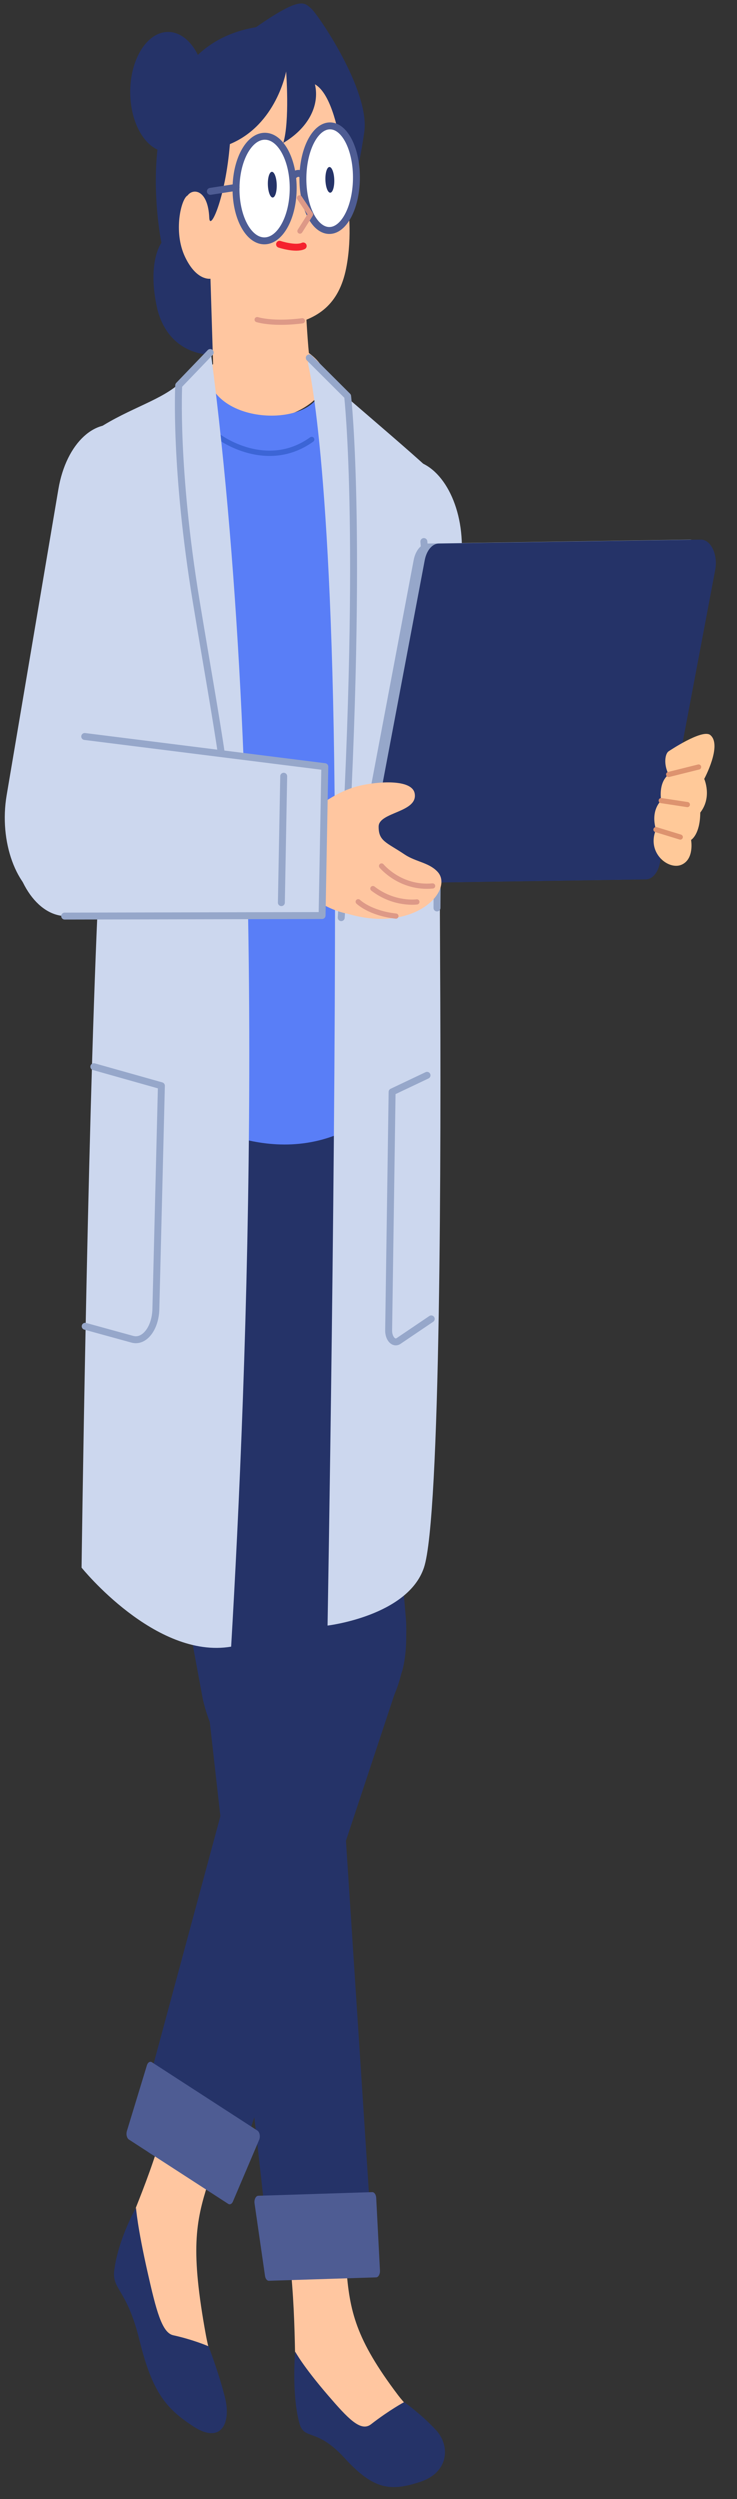 <?xml version="1.0" encoding="utf-8"?>
<svg width="90px" height="305px" viewBox="0 0 90 305" version="1.1" xmlns:xlink="http://www.w3.org/1999/xlink" xmlns="http://www.w3.org/2000/svg">
  <rect x="0" y="0" width="90" height="305" fill="#333333" stroke="none"/>
  <desc>Created with Lunacy</desc>
  <defs>
    <path d="M0 0L18.401 0L18.401 16.538L0 16.538L0 0Z" transform="translate(0.273 0.211)" id="path_1" />
    <path d="M0 0L42.379 0L42.379 41.946L0 41.946L0 0Z" transform="translate(0.243 0.608)" id="path_2" />
    <clipPath id="mask_1">
      <use xlink:href="#path_1" />
    </clipPath>
    <clipPath id="mask_2">
      <use xlink:href="#path_2" />
    </clipPath>
  </defs>
  <g id="1.人物组件/5.用研/走路/看电脑" transform="translate(0.423 0.423)">
    <g id="分组" transform="translate(0.16 0)">
      <path d="M6.485 54.764L6.485 54.764C2.788 54.578 -0.114 49.679 0.003 43.822L0.675 10.275C0.792 4.417 3.884 -0.18 7.581 0.005C11.279 0.191 14.181 5.09 14.064 10.947L13.392 44.495C13.275 50.352 10.182 54.95 6.485 54.764" transform="translate(41.752 55.703)" id="Fill-1" fill="#CCD7EE" stroke="none" />
      <path d="M3.718 0.03C1.307 0.392 -0.384 3.961 0.075 7.728C0.861 14.168 1.988 24.095 2.71 33.401C3.357 41.742 2.754 47.55 3.863 49.643C5.059 51.9 7.37 49.737 9.385 52.599C11.401 55.462 12.858 57.666 18.023 55.501C24.063 52.97 18.593 50.751 15.643 46.851C10.435 39.965 9.734 36.583 9.315 31.262C8.454 20.366 8.244 11.932 8.209 6.421C8.185 2.62 6.107 -0.329 3.718 0.03" transform="translate(32.382 245.042)" id="Fill-3" fill="#FFC6A0" stroke="none" />
      <g id="分组" transform="translate(35.081 286.368)">
        <path d="M0 0L18.401 0L18.401 16.538L0 16.538L0 0Z" transform="translate(0.273 0.211)" id="Clip-6" fill="none" stroke="none" />
        <g clip-path="url(#mask_1)">
          <path d="M0.111 0C0.111 0 1.021 1.739 4.103 5.319C6.534 8.143 8.111 9.846 9.364 8.875C11.652 7.103 13.426 6.162 13.426 6.162C13.426 6.162 15.649 7.758 17.34 9.616C19.03 11.473 18.929 14.738 15.356 15.907C11.783 17.075 9.703 16.895 6.164 13.017C2.626 9.137 1.193 10.961 0.593 8.633C-0.346 4.993 0.111 0 0.111 0" transform="translate(0.273 0.211)" id="Fill-5" fill="#253368" stroke="none" />
        </g>
      </g>
      <path d="M7.815 58.678L0.337 18.239C-1.141 9.844 2.398 1.314 7.848 0.134C12.566 -0.888 16.979 4.041 17.957 11.423L23.453 52.906C23.453 52.906 25.427 64.587 17.609 67.356C10.006 70.048 7.815 58.678 7.815 58.678" transform="translate(16.344 148.143)" id="Fill-7" fill="#253368" stroke="none" />
      <path d="M0.025 12.341L8.344 86.14C8.543 87.904 9.523 89.177 10.653 89.141L18.637 88.888C19.981 88.845 21.016 86.992 20.878 84.871L16.072 11.26C16.072 11.26 15.552 -1.301 7.088 0.111C-0.806 1.428 0.025 12.341 0.025 12.341" transform="translate(23.977 188.247)" id="Fill-9" fill="#253368" stroke="none" />
      <path d="M1.77 10.818L14.858 10.403C15.135 10.394 15.35 10.017 15.328 9.58L14.869 0.699C14.848 0.298 14.634 -0.008 14.38 0L0.471 0.442C0.167 0.451 -0.056 0.902 0.012 1.372L1.292 10.227C1.343 10.579 1.542 10.826 1.77 10.818" transform="translate(30.489 267.118)" id="Fill-11" fill="#4E5C93" stroke="none" />
      <path d="M17.415 0.797C15.289 -1.04 12.627 0.418 11.677 3.948C10.052 9.982 7.48 19.208 4.791 27.56C2.381 35.046 -0.171 39.325 0.009 42.042C0.204 44.973 2.882 45.229 3.542 49.388C4.201 53.547 4.63 56.666 9.675 59.45C15.575 62.707 11.825 56.019 10.758 50.173C8.875 39.848 9.488 36.423 11.02 31.642C14.157 21.85 16.961 14.674 18.879 10.076C20.202 6.904 19.522 2.618 17.415 0.797" transform="translate(13.801 234.39)" id="Fill-13" fill="#FFC6A0" stroke="none" />
      <path d="M2.688 0C2.688 0 2.828 2.248 4.118 7.947C5.135 12.444 5.84 15.252 7.222 15.559C9.744 16.118 11.546 16.911 11.546 16.911C11.546 16.911 12.825 20.205 13.57 23.243C14.314 26.28 13.078 28.897 9.703 26.697C6.329 24.497 4.669 22.506 3.107 16.153C1.544 9.802 -0.287 10.044 0.038 7.581C0.546 3.733 2.688 0 2.688 0" transform="translate(13.339 269.023)" id="Fill-15" fill="#253368" stroke="none" />
      <path d="M21.658 53.995L18.048 12.247C17.232 3.628 11.8 -1.865 6.522 0.587C1.953 2.709 -0.803 10.066 0.209 17.436L5.897 58.853C5.897 58.853 7.109 70.793 14.959 68.257C22.593 65.79 21.658 53.995 21.658 53.995" transform="translate(27.338 143.261)" id="Fill-17" fill="#253368" stroke="none" />
      <path d="M32.292 15.459L11.935 76.851C11.449 78.319 10.298 78.992 9.222 78.437L1.628 74.528C0.349 73.87 -0.33 71.753 0.159 69.943L17.125 7.096C17.125 7.096 19.732 -3.767 27.59 1.388C34.921 6.196 32.292 15.459 32.292 15.459" transform="translate(16.268 187.974)" id="Fill-19" fill="#253368" stroke="none" />
      <path d="M12.417 17.336L0.299 9.491C0.042 9.325 -0.073 8.85 0.048 8.455L2.493 0.43C2.603 0.068 2.872 -0.095 3.107 0.056L15.985 8.394C16.267 8.576 16.371 9.123 16.201 9.523L12.997 17.056C12.87 17.356 12.627 17.473 12.417 17.336" transform="translate(14.863 251.21)" id="Fill-21" fill="#4E5C93" stroke="none" />
      <path d="M19.214 43.837L30.712 26.529C31.691 25.365 32.205 23.463 32.063 21.537L33.021 0L0.167 0.824L0 23.622C-0.01 25.041 0.328 26.404 0.942 27.435C2.825 30.598 7.547 36.884 15.758 43.653C16.873 44.571 18.24 45.092 19.214 43.837" transform="translate(18.314 137.208)" id="Fill-23" fill="#253368" stroke="none" />
      <path d="M29.762 0L0 0.968" transform="translate(20.771 143.825)" id="Stroke-25" fill="none" stroke="#253368" stroke-width="0.649" stroke-linecap="round" stroke-linejoin="round" />
      <path d="M0.199 0L0.282 6.429" transform="translate(33.205 137.95)" id="Stroke-27" fill="none" stroke="#253368" stroke-width="0.649" stroke-linecap="round" stroke-linejoin="round" />
      <path d="M2.754 15.735C2.754 15.735 0.972 0.136 13.462 0C20.448 0.667 20.812 18.985 20.812 18.985C20.812 18.985 21.407 22.793 20.61 26.815C19.716 31.319 17.104 32.993 13.623 33.743C7.119 33.848 4.34 28.378 4.34 28.378C4.34 28.378 -0.117 29.231 0.002 20.29C0.148 11.995 2.754 15.735 2.754 15.735" transform="translate(21.081 5.491)" id="Fill-29" fill="#FFC6A0" stroke="none" />
      <path d="M9.241 6.848C9.409 10.886 7.478 14.375 4.929 14.64C2.38 14.905 0.178 11.847 0.01 7.809C-0.158 3.771 1.773 0.282 4.323 0.016C6.871 -0.249 9.074 2.809 9.241 6.848" transform="translate(15.319 3.475)" id="Fill-31" fill="#253368" stroke="none" />
      <path d="M23.699 25.05C23.699 25.05 25.042 20.729 25.747 15.67C26.451 10.611 20.075 1.303 19.233 0.587C18.391 -0.129 17.954 -0.888 12.527 2.893C-3.935 5.657 0.974 29.205 0.974 29.205C0.974 29.205 -0.857 31.609 0.501 37.417C2.061 43.206 7.236 42.874 7.236 42.874L7.032 33.587C7.032 33.587 5.294 33.977 3.847 30.911C2.401 27.845 3.375 23.835 4.17 23.431C4.854 22.5 6.672 22.741 6.815 26.163C6.886 27.886 8.796 23.809 9.334 17.165C15.023 14.804 16.202 8.3 16.202 8.3C16.202 8.3 16.657 14.364 15.854 17.021C18.826 15.264 20.338 12.534 19.719 9.864C23.256 11.908 23.699 25.05 23.699 25.05" transform="translate(18.157 0)" id="Fill-33" fill="#253368" stroke="none" />
      <path d="M1.7 14.603L1.273 0.767L12.664 0C12.664 0 13.012 9.44 13.396 13.244C21.068 18.924 4.527 25.515 0.355 18.646C-0.933 16.524 1.7 14.603 1.7 14.603" transform="translate(23.741 29.413)" id="Fill-35" fill="#FFC6A0" stroke="none" />
      <path d="M6.98 6.553C6.912 10.077 5.295 12.859 3.368 12.766C1.442 12.673 -0.065 9.74 0.002 6.216C0.07 2.691 1.687 -0.091 3.614 0.002C5.541 0.095 7.048 3.028 6.98 6.553" transform="translate(28.239 16.206)" id="Fill-37" fill="#FFFFFF" stroke="none" />
      <path d="M6.98 6.553C6.912 10.077 5.295 12.859 3.368 12.766C1.442 12.673 -0.065 9.74 0.002 6.216C0.07 2.691 1.687 -0.091 3.614 0.002C5.541 0.095 7.048 3.028 6.98 6.553Z" transform="translate(28.239 16.206)" id="Stroke-39" fill="none" stroke="#4E5C93" stroke-width="0.846" stroke-linecap="round" stroke-linejoin="round" />
      <path d="M6.535 6.542C6.467 10.066 4.95 12.854 3.146 12.766C1.342 12.679 -0.065 9.751 0.002 6.226C0.071 2.702 1.588 -0.086 3.392 0.002C5.196 0.089 6.603 3.017 6.535 6.542" transform="translate(36.406 14.94)" id="Fill-41" fill="#FFFFFF" stroke="none" />
      <path d="M6.535 6.542C6.467 10.066 4.95 12.854 3.146 12.766C1.342 12.679 -0.065 9.751 0.002 6.226C0.071 2.702 1.588 -0.086 3.392 0.002C5.196 0.089 6.603 3.017 6.535 6.542Z" transform="translate(36.406 14.94)" id="Stroke-43" fill="none" stroke="#4E5C93" stroke-width="0.846" stroke-linecap="round" stroke-linejoin="round" />
      <path d="M0 0L1.349 2.008L0.057 4.054" transform="translate(35.99 23.727)" id="Stroke-45" fill="none" stroke="#DD9987" stroke-width="0.635" stroke-linecap="round" stroke-linejoin="round" />
      <path d="M0 0.202C0 0.202 1.945 0.844 2.886 0.408" transform="translate(33.557 29.189)" id="Stroke-47" fill="none" stroke="#F5222D" stroke-width="0.846" stroke-linecap="round" stroke-linejoin="round" />
      <g id="分组" transform="translate(35.081 19.912)">
        <path d="M0 0.557C0 0.557 0.581 -0.148 1.148 0.437" transform="translate(0.121 0.62)" id="Fill-49" fill="#FFFFFF" stroke="none" />
        <path d="M0 0.557C0 0.557 0.581 -0.148 1.148 0.437" transform="translate(0.121 0.62)" id="Stroke-51" fill="none" stroke="#4E5C93" stroke-width="0.846" stroke-linecap="round" stroke-linejoin="round" />
      </g>
      <path d="M5.52 0.363C5.52 0.363 2.286 0.843 0 0.222" transform="translate(30.821 38.365)" id="Stroke-52" fill="none" stroke="#DD9987" stroke-width="0.635" stroke-linecap="round" stroke-linejoin="round" />
      <path d="M1.084 1.513C1.12 2.379 0.907 3.107 0.609 3.138C0.311 3.169 0.04 2.492 0.004 1.626C-0.032 0.759 0.18 0.032 0.479 0.001C0.777 -0.03 1.048 0.647 1.084 1.513" transform="translate(32.125 20.546)" id="Fill-54" fill="#253368" stroke="none" />
      <path d="M1.084 1.513C1.12 2.379 0.907 3.107 0.609 3.138C0.311 3.169 0.04 2.492 0.004 1.626C-0.032 0.759 0.181 0.032 0.479 0.001C0.777 -0.03 1.048 0.647 1.084 1.513" transform="translate(39.152 19.958)" id="Fill-56" fill="#253368" stroke="none" />
      <g id="分组" transform="translate(24.989 22.196)">
        <path d="M3.135 0.183L0 0.667" transform="translate(0.117 0.069)" id="Fill-58" fill="#FFFFFF" stroke="none" />
        <path d="M3.135 0.183L0 0.667" transform="translate(0.117 0.069)" id="Stroke-60" fill="none" stroke="#4E5C93" stroke-width="0.846" stroke-linecap="round" stroke-linejoin="round" />
      </g>
      <path d="M17.506 0.991L16.963 0.958C17.311 6.135 5.003 6.574 3.164 0.529C3.117 0.375 3.08 0.231 3.05 0.093L1.552 0L0 90.001C0 90.001 10.646 97.527 20.992 91.685C26.2 19.931 17.506 0.991 17.506 0.991" transform="translate(21.695 45.353)" id="Fill-61" fill="#597EF7" stroke="none" />
      <path d="M0 0C0 0 5.718 4.217 11.233 0.27" transform="translate(26.246 52.944)" id="Stroke-63" fill="none" stroke="#3C65D6" stroke-width="0.649" stroke-linecap="round" stroke-linejoin="round" />
      <path d="M0.001 0.267C0.001 0.267 3.022 11.755 3.275 56.481C3.476 92.103 2.388 154.277 2.388 154.277C2.388 154.277 12.174 153.115 14.159 147.204C16.207 141.109 16.262 95.934 16.132 73.154C15.896 31.666 16.76 22.281 14.643 12.997C12.204 10.764 8.342 7.478 4.569 4.219C3.653 3.427 2.06 1.297 1.478 0.787C-0.105 -0.598 0.001 0.267 0.001 0.267" transform="translate(37.029 43.695)" id="Fill-65" fill="#CCD7EE" stroke="none" />
      <path d="M0 0C0 0 1.813 21.565 1.601 44.719" transform="translate(51.179 65.67)" id="Stroke-67" fill="none" stroke="#96A7CA" stroke-width="0.846" stroke-linecap="round" stroke-linejoin="round" />
      <path d="M1.235 9.627C5.094 6.864 9.297 5.833 11.745 3.752C13.313 2.419 14.583 0.596 15.81 0C23.105 56.035 20.144 125.687 18.266 157.748C9.02 159.318 0 148.103 0 148.103C0 148.103 0.665 96.74 1.966 67.592C3.047 43.347 0.247 10.334 1.235 9.627" transform="translate(9.378 42.796)" id="Fill-69" fill="#CCD7EE" stroke="none" />
      <path d="M7.202 67.99C6.309 53.062 4.845 46.535 2.177 30.352C-0.492 14.169 0.044 4.002 0.044 4.002L3.889 0" transform="translate(21.198 42.6)" id="Stroke-71" fill="none" stroke="#96A7CA" stroke-width="0.846" stroke-linecap="round" stroke-linejoin="round" />
      <path d="M3.905 68.316C6.753 22.587 4.686 4.674 4.686 4.674L0 0" transform="translate(37.183 43.255)" id="Stroke-73" fill="none" stroke="#96A7CA" stroke-width="0.846" stroke-linecap="round" stroke-linejoin="round" />
      <path d="M1.055 0L9.305 2.325L8.63 29.59C8.571 31.938 7.221 33.668 5.76 33.266L0 31.683" transform="translate(9.821 129.762)" id="Stroke-75" fill="none" stroke="#96A7CA" stroke-width="0.846" stroke-linecap="round" stroke-linejoin="round" />
      <path d="M4.688 0L0.423 2.024L0 31.122C-0.015 32.126 0.63 32.818 1.213 32.424L5.202 29.728" transform="translate(46.877 130.815)" id="Stroke-77" fill="none" stroke="#96A7CA" stroke-width="0.846" stroke-linecap="round" stroke-linejoin="round" />
      <path d="M33.838 41.469L1.826 41.946C0.609 41.963 -0.272 40.109 0.077 38.262L6.826 2.519C7.053 1.316 7.749 0.488 8.541 0.477L40.554 0C41.771 -0.018 42.651 1.836 42.302 3.684L35.553 39.427C35.326 40.629 34.631 41.457 33.838 41.469" transform="translate(43.102 65.437)" id="Fill-79" fill="#96A7CA" stroke="none" />
      <g id="分组" transform="translate(44.212 64.829)">
        <path d="M0 0L42.379 0L42.379 41.946L0 41.946L0 0Z" transform="translate(0.243 0.608)" id="Clip-82" fill="none" stroke="none" />
        <g clip-path="url(#mask_2)">
          <path d="M33.838 41.469L1.826 41.946C0.609 41.963 -0.272 40.109 0.077 38.262L6.827 2.519C7.054 1.316 7.749 0.488 8.541 0.477L40.554 0C41.771 -0.018 42.651 1.836 42.302 3.684L35.553 39.427C35.326 40.629 34.631 41.457 33.838 41.469" transform="translate(0.243 0.608)" id="Fill-81" fill="#253368" stroke="none" />
        </g>
      </g>
      <path d="M1.825 2.134C1.825 2.134 5.95 -0.645 6.917 0.139C8.414 1.354 6.182 5.497 6.182 5.497C6.182 5.497 7.174 7.709 5.698 9.605C5.679 12.313 4.576 12.941 4.576 12.941C4.576 12.941 5.006 15.272 3.412 15.97C1.818 16.668 -0.888 14.517 0.288 11.684C-0.419 9.275 0.928 8.143 0.928 8.143C0.928 8.143 0.511 6.008 1.837 4.955C1.196 3.714 1.397 2.431 1.825 2.134" transform="translate(79.233 89.143)" id="Fill-83" fill="#FFC999" stroke="none" />
      <path d="M0 0.913L3.66 0" transform="translate(81.069 93.186)" id="Stroke-85" fill="none" stroke="#DD936F" stroke-width="0.628" stroke-linecap="round" stroke-linejoin="round" />
      <path d="M3.195 0.624L0 0.137" transform="translate(80.161 97.149)" id="Stroke-87" fill="none" stroke="#DD936F" stroke-width="0.628" stroke-linecap="round" stroke-linejoin="round" />
      <path d="M2.972 0.911L0 0" transform="translate(79.52 100.827)" id="Stroke-89" fill="none" stroke="#DD936F" stroke-width="0.628" stroke-linecap="round" stroke-linejoin="round" />
      <path d="M4.966 58.221L4.966 58.221C1.393 56.704 -0.728 50.886 0.23 45.225L6.549 7.867C7.506 2.206 11.179 -1.152 14.752 0.364C18.325 1.881 20.446 7.699 19.488 13.36L13.169 50.718C12.211 56.379 8.539 59.737 4.966 58.221" transform="translate(0 51.403)" id="Fill-91" fill="#CCD7EE" stroke="none" />
      <path d="M6.588 16.025C6.588 16.025 1.011 15.119 0.141 10.066C-0.648 5.491 2.138 3.695 2.138 3.695C2.138 3.695 4.729 1.215 8.057 0.417C10.249 -0.109 14.482 -0.439 14.812 1.348C15.242 3.678 10.438 3.61 10.412 5.375C10.386 7.188 11.379 7.318 13.572 8.791C14.944 9.712 16.524 9.764 17.592 10.896C19.681 13.107 14.881 18.49 6.588 16.025" transform="translate(35.244 95.063)" id="Fill-93" fill="#FFC6A0" stroke="none" />
      <path d="M0 0C0 0 2.301 2.802 6.235 2.437" transform="translate(46.013 105.267)" id="Stroke-95" fill="none" stroke="#DD9987" stroke-width="0.635" stroke-linecap="round" stroke-linejoin="round" />
      <path d="M5.372 1.627C5.372 1.627 2.617 2.016 0 0" transform="translate(44.954 108.025)" id="Stroke-97" fill="none" stroke="#DD9987" stroke-width="0.635" stroke-linecap="round" stroke-linejoin="round" />
      <path d="M0 0C0 0 1.423 1.403 4.606 1.753" transform="translate(43.16 109.63)" id="Stroke-99" fill="none" stroke="#DD9987" stroke-width="0.635" stroke-linecap="round" stroke-linejoin="round" />
      <path d="M38.101 2.972L37.766 21.14L6.502 21.216C2.805 21.046 -0.105 16.158 0.003 10.3C0.111 4.443 3.196 -0.167 6.894 0.005L38.101 2.972Z" transform="translate(0.813 90.166)" id="Fill-101" fill="#CCD7EE" stroke="none" />
      <path d="M2.448 0L31.768 3.683L31.433 21.852L0 21.919" transform="translate(7.315 89.463)" id="Stroke-103" fill="none" stroke="#96A7CA" stroke-width="0.846" stroke-linecap="round" stroke-linejoin="round" />
      <path d="M0.098 15.427L0.383 0" transform="translate(33.679 94.313)" id="Stroke-105" fill="none" stroke="#96A7CA" stroke-width="0.846" stroke-linecap="round" stroke-linejoin="round" />
    </g>
  </g>
</svg>
